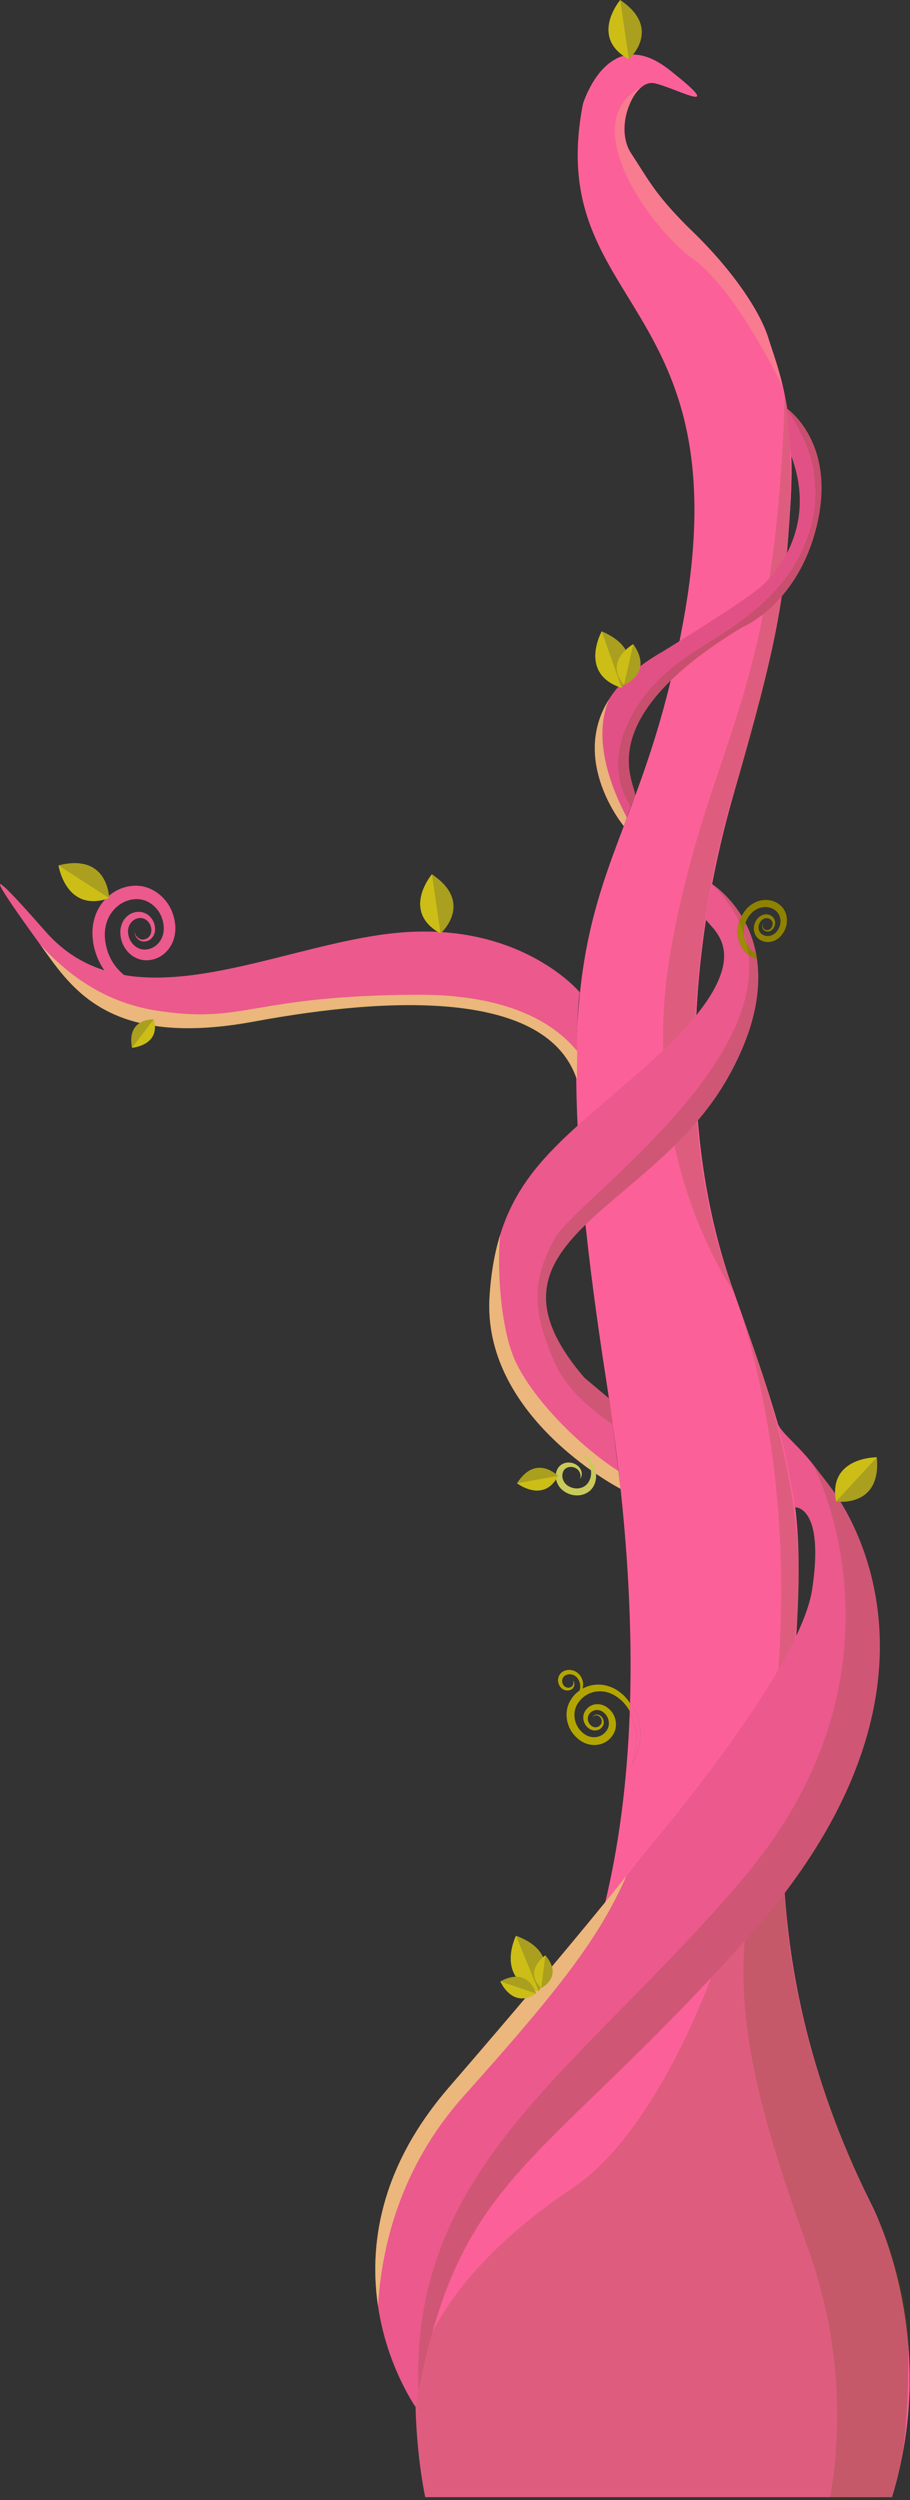 <svg width="1009" height="2770" viewBox="0 0 1009 2770" fill="none" xmlns="http://www.w3.org/2000/svg">
<rect x="0" y="0" width="1009" height="2770" fill="#333333" stroke="none"/>
<g clip-path="url(#clip0_332_491)">
<path d="M1008.59 2639.02C1008.59 2639.92 1008.59 2640.84 1008.59 2641.71C1008.59 2646.2 1008.4 2650.75 1008.19 2655.34C1008.12 2657.05 1008.03 2658.76 1007.93 2660.48C1007.87 2661.83 1007.79 2663.18 1007.69 2664.53C1007.59 2666.04 1007.48 2667.55 1007.37 2669.05C1007.29 2670.13 1007.21 2671.2 1007.12 2672.28C1006.92 2674.62 1006.72 2676.96 1006.47 2679.32C1006.37 2680.4 1006.27 2681.48 1006.15 2682.56C1005.97 2684.27 1005.78 2685.98 1005.57 2687.71C1005.42 2689.01 1005.26 2690.33 1005.08 2691.67C1004.7 2694.79 1004.27 2697.92 1003.8 2701.1L1003.31 2704.32C1003.09 2705.67 1002.88 2707.12 1002.64 2708.51C1002.41 2709.9 1002.19 2711.21 1001.95 2712.55C1001.8 2713.43 1001.64 2714.32 1001.47 2715.25C1001.23 2716.6 1000.97 2718.03 1000.71 2719.41C1000.71 2719.41 1000.71 2719.51 1000.71 2719.56C1000.71 2719.62 1000.71 2719.67 1000.71 2719.72C999.345 2726.81 997.787 2734 996.033 2741.29C995.815 2742.19 995.596 2743.09 995.365 2743.98C994.974 2745.59 994.565 2747.19 994.138 2748.79C992.584 2754.73 990.889 2760.72 989.053 2766.75H471.503C471.503 2766.75 464.551 2735.46 461.729 2689.11C461.306 2682 460.966 2674.54 460.775 2666.79C460.648 2661.98 460.579 2657.06 460.57 2652.05C460.57 2644.92 460.679 2637.59 460.952 2630.11C463.188 2567.72 475.947 2494.17 515.178 2432.46C563.025 2357.09 632.71 2267.95 671.124 2107.46C685.301 2048.29 695.224 1979.44 698.223 1897.93C699.357 1900.03 700.363 1902.2 701.236 1904.42C704.518 1912.59 706.121 1921.33 705.952 1930.12C705.813 1938.92 703.827 1947.6 700.118 1955.6C701.236 1953.73 702.422 1951.87 703.485 1949.92L704.848 1946.9C705.364 1945.9 705.819 1944.87 706.211 1943.82C711.016 1930.59 711.318 1916.17 707.07 1902.75C705.122 1896.48 702.281 1890.51 698.632 1885.03C701.359 1786.66 694.107 1670.32 672.446 1531.15C582.15 951.031 695.988 1017.27 756.962 692.12C824.915 329.404 602.598 342.516 646.287 115.353C646.287 115.353 657.724 77.446 684.06 64.711L685.123 64.213C698.837 58.041 716.476 58.701 738.546 74.751C739.809 75.649 741.09 76.619 742.39 77.661C810.834 131.74 745.961 95.679 724.669 92.04C723.701 91.877 722.717 91.827 721.738 91.892C721.447 91.892 721.161 91.919 720.879 91.973L720.02 92.108L719.161 92.296L718.616 92.444L718.071 92.62C715.535 93.503 713.19 94.852 711.16 96.595C707.453 99.825 704.332 103.658 701.931 107.928C701.604 108.467 701.304 109.02 700.991 109.572C700.677 110.125 700.377 110.704 700.091 111.284L699.477 112.51C698.905 113.709 698.36 114.936 697.842 116.202V116.283C691.503 131.821 689.826 151.792 697.992 166.952C698.537 167.977 699.137 168.987 699.791 169.971C719.202 199.47 726.972 216.948 768.712 257.375C810.452 297.803 842.5 343.621 852.206 375.356L852.615 376.704C852.819 377.364 853.037 378.052 853.242 378.712C855.968 387.067 859.226 396.433 862.538 407.591L863.07 409.41C864.338 413.695 865.578 418.25 866.791 423.115C867.132 424.463 867.473 425.918 867.814 427.346C867.977 428.074 868.155 428.802 868.318 429.529C868.482 430.244 868.645 430.958 868.795 431.686C868.945 432.413 869.123 433.141 869.272 433.869C869.845 436.564 870.399 439.317 870.936 442.129C871.045 442.668 871.14 443.207 871.235 443.76C871.481 445.108 871.726 446.455 871.958 447.803C872.19 449.15 872.367 450.201 872.558 451.414L873.048 454.568C873.28 456.198 873.526 457.856 873.757 459.54C873.935 460.78 874.098 462.047 874.262 463.327C874.425 464.607 874.589 466.022 874.739 467.37C874.889 468.717 875.025 469.903 875.161 471.183C875.298 472.463 875.407 473.474 875.516 474.647C875.734 476.884 875.938 479.174 876.116 481.492C876.211 482.651 876.306 483.81 876.388 484.996C876.797 490.647 877.111 496.567 877.329 502.757C877.329 503.97 877.41 505.183 877.438 506.409C877.847 521.92 877.601 539.156 876.456 558.372C870.159 664.333 861.898 711.862 813.356 880.108C764.814 1048.35 749.287 1251.56 813.356 1430.72C816.573 1439.7 819.667 1448.39 822.639 1456.79C822.639 1456.79 822.639 1456.9 822.639 1456.97C823.375 1459.08 824.125 1461.19 824.861 1463.26L825.979 1466.46C826.128 1466.86 826.265 1467.26 826.401 1467.67C826.783 1468.73 827.151 1469.8 827.519 1470.85C829.373 1476.13 831.172 1481.28 832.972 1486.33C833.49 1487.82 833.994 1489.28 834.498 1490.75C835.861 1494.8 837.225 1498.72 838.588 1502.58C838.915 1503.54 839.228 1504.48 839.556 1505.43C841.019 1509.71 842.441 1513.92 843.822 1518.05L846.549 1526.14C849.002 1533.6 851.324 1540.81 853.514 1547.78C853.508 1547.84 853.508 1547.89 853.514 1547.94C856.827 1558.48 859.826 1568.52 862.566 1578.18C863.002 1579.72 863.425 1581.24 863.847 1582.75C864.365 1584.64 864.883 1586.51 865.387 1588.37L866.124 1591.07L866.287 1591.71C866.287 1591.94 866.396 1592.16 866.464 1592.37C866.481 1592.46 866.503 1592.55 866.532 1592.63C866.846 1593.82 867.146 1594.99 867.446 1596.15C867.637 1596.88 867.828 1597.6 868.005 1598.33C868.568 1600.53 869.113 1602.71 869.641 1604.85C869.995 1606.29 870.336 1607.72 870.677 1609.15C871.322 1611.85 871.935 1614.5 872.517 1617.12C872.953 1619.03 873.376 1620.94 873.771 1622.83C874.003 1623.89 874.221 1624.95 874.439 1626C875.107 1629.19 875.802 1632.36 876.334 1635.51C876.647 1637.13 876.947 1638.76 877.233 1640.36C877.52 1641.97 877.833 1643.7 878.106 1645.36C878.378 1647.02 878.624 1648.39 878.869 1649.92C879.155 1651.72 879.442 1653.53 879.701 1655.31C879.932 1656.84 880.15 1658.38 880.369 1659.92C880.369 1660.36 880.491 1660.79 880.546 1661.26C880.75 1662.69 880.927 1664.12 881.118 1665.55L881.65 1669.86L881.773 1670.9C882.127 1674 882.468 1677.08 882.768 1680.2C883.268 1685.26 883.695 1690.38 884.049 1695.55C884.158 1697.18 884.267 1698.82 884.363 1700.48C884.458 1702.14 884.567 1703.91 884.649 1705.64C884.731 1707.36 884.812 1709.1 884.894 1710.85C884.976 1712.61 885.031 1714.36 885.085 1716.12C885.14 1717.89 885.194 1719.44 885.235 1721.11C885.235 1721.32 885.235 1721.53 885.235 1721.74C885.235 1723.63 885.317 1725.53 885.344 1727.44C885.371 1729.36 885.344 1731.28 885.412 1733.22C885.48 1735.16 885.412 1737.05 885.412 1738.99C885.412 1757.14 884.785 1776.6 883.64 1798.2C883.386 1803.01 883.072 1807.93 882.7 1812.95C878.61 1870.26 868.4 1940.16 867.705 2022.2C867.65 2029.05 867.65 2035.96 867.705 2042.95C867.705 2046.12 867.759 2049.3 867.868 2052.51C867.95 2056.01 868.046 2059.53 868.155 2063.06C868.155 2064.22 868.155 2065.36 868.264 2066.52C868.332 2068.1 868.386 2069.66 868.455 2071.24C868.455 2072.59 868.564 2073.93 868.632 2075.28C868.714 2077.09 868.795 2078.89 868.891 2080.67C869.082 2084.35 869.286 2088.04 869.531 2091.78V2091.88L869.9 2097.5C870.036 2099.42 870.186 2101.34 870.336 2103.27C870.486 2105.2 870.622 2106.95 870.772 2108.8L870.908 2111.36C871.017 2112.57 871.126 2113.78 871.222 2114.99C871.399 2116.95 871.576 2118.9 871.767 2120.86C871.931 2122.6 872.108 2124.35 872.285 2126.1C872.285 2126.31 872.285 2126.53 872.353 2126.75C872.558 2128.71 872.762 2130.68 872.98 2132.66C873.38 2136.26 873.803 2139.9 874.248 2143.59L874.452 2145.26C874.671 2147.04 874.902 2148.85 875.148 2150.65C875.393 2152.46 875.598 2154.16 875.843 2155.91C876.443 2160.22 877.07 2164.56 877.724 2168.93C878.351 2172.97 879.005 2177.13 879.701 2181.27C880.355 2185.2 881.064 2189.18 881.773 2193.17C881.773 2193.36 881.773 2193.56 881.882 2193.75C882.25 2195.84 882.645 2197.94 883.054 2200.04C883.885 2204.39 884.744 2208.79 885.644 2213.19L886.666 2218.06L887.321 2221.1C888.084 2224.7 888.875 2228.29 889.693 2231.88L890.715 2236.21C891.015 2237.56 891.315 2238.91 891.642 2240.15C892.024 2241.78 892.419 2243.41 892.828 2245.04C893.355 2247.22 893.9 2249.4 894.464 2251.59C894.968 2253.62 895.5 2255.63 896.031 2257.7C896.713 2260.31 897.408 2262.91 898.117 2265.52C898.649 2267.49 899.18 2269.46 899.739 2271.44C900.216 2273.16 900.707 2274.9 901.211 2276.64C902.611 2281.59 904.074 2286.56 905.601 2291.57C906.164 2293.43 906.737 2295.29 907.318 2297.15C908.227 2300.2 909.199 2303.27 910.235 2306.37C910.835 2308.24 911.449 2310.11 912.076 2312C912.821 2314.29 913.584 2316.58 914.366 2318.87C914.666 2319.77 914.979 2320.68 915.293 2321.57L915.456 2322.05L915.538 2322.29L915.947 2323.47C916.588 2325.33 917.228 2327.19 917.896 2329.06C918.564 2330.93 919.123 2332.56 919.764 2334.33C923.881 2345.85 928.315 2357.5 933.068 2369.28C933.832 2371.2 934.609 2373.1 935.399 2375.03C936.19 2376.95 936.967 2378.85 937.785 2380.78C940.975 2388.42 944.305 2396.12 947.777 2403.89C950.639 2410.27 953.588 2416.68 956.624 2423.12C956.719 2423.32 956.801 2423.52 956.91 2423.73C957.019 2423.93 957.06 2424.06 957.142 2424.23C958.505 2427.22 960.004 2430.24 961.463 2433.25C962.662 2435.72 963.876 2438.2 965.102 2440.68C965.102 2440.8 965.225 2440.92 965.293 2441.04L965.375 2441.2L965.675 2441.77L965.879 2442.19L966.111 2442.63L966.929 2444.26C967.065 2444.56 967.229 2444.87 967.393 2445.21C968.129 2446.72 969.015 2448.59 970.024 2450.8L970.392 2451.58C971.087 2453.1 971.837 2454.8 972.627 2456.63L973.418 2458.48C973.568 2458.82 973.704 2459.15 973.854 2459.51L974.536 2461.12C975.013 2462.28 975.517 2463.51 976.021 2464.76C976.93 2466.99 977.839 2469.36 978.748 2471.86C979.225 2473.12 979.716 2474.4 980.193 2475.73C980.67 2477.06 981.174 2478.43 981.679 2479.77C982.333 2481.62 983.042 2483.53 983.682 2485.5C983.846 2486 984.009 2486.5 984.187 2487L985.277 2490.27C985.591 2491.23 985.904 2492.18 986.218 2493.17C986.381 2493.68 986.559 2494.22 986.722 2494.76C987.022 2495.66 987.322 2496.61 987.622 2497.63C987.745 2498.01 987.854 2498.4 987.976 2498.79C988.885 2501.71 989.794 2504.73 990.703 2507.86C990.703 2507.99 990.703 2508.13 990.812 2508.26C991.439 2510.47 992.061 2512.72 992.679 2515L992.802 2515.47C993.102 2516.6 993.402 2517.76 993.715 2518.92C993.797 2519.26 993.879 2519.61 993.974 2519.96C994.233 2520.97 994.479 2521.99 994.738 2523.02C997.641 2534.77 1000.34 2547.57 1002.55 2561.32C1002.75 2562.6 1002.96 2563.89 1003.15 2565.18C1003.38 2566.71 1003.61 2568.23 1003.83 2569.78C1004.01 2571 1004.18 2572.24 1004.35 2573.5L1004.47 2574.44C1004.65 2575.79 1004.81 2577 1004.96 2578.29C1005.15 2579.83 1005.34 2581.38 1005.51 2582.93C1005.63 2583.99 1005.75 2585.06 1005.86 2586.14C1006.22 2589.35 1006.53 2592.61 1006.8 2595.89V2595.98C1006.92 2597.42 1007.05 2598.86 1007.16 2600.31C1007.16 2600.65 1007.16 2600.99 1007.16 2601.33C1007.26 2602.67 1007.36 2604.02 1007.44 2605.46C1007.55 2607.05 1007.65 2608.67 1007.73 2610.27C1007.85 2612.27 1007.95 2614.32 1008.01 2616.32C1008.01 2617.54 1008.11 2618.76 1008.16 2620C1008.45 2626.26 1008.59 2632.59 1008.59 2639.02Z" fill="#FB6198"/>
<path d="M994.003 2748.76H492.361C492.361 2748.76 485.409 2717.47 482.601 2671.1C481.906 2659.61 481.456 2647.17 481.442 2634.06C481.347 2567.55 492.184 2483.57 536.05 2414.4C623.415 2276.76 783.6 2093.22 693.318 1513.1C603.036 932.974 716.859 999.221 777.834 674.062C845.787 311.36 623.47 324.472 667.159 97.296C671.001 85.594 676.697 74.568 684.035 64.63L685.098 64.132C698.811 57.96 716.451 58.62 738.52 74.67C739.783 75.568 741.065 76.538 742.364 77.581C810.808 131.659 745.936 95.598 724.643 91.959C723.676 91.796 722.692 91.746 721.712 91.811C717.769 92.225 714.063 93.872 711.134 96.514C705.9 100.867 701.197 107.861 697.816 116.121V116.202C691.273 131.322 689.528 151.347 697.966 166.872C698.511 167.896 699.111 168.906 699.766 169.89C719.177 199.389 726.947 216.867 768.687 257.295C810.427 297.722 842.475 343.54 852.18 375.276C856.474 389.291 862.949 405.987 868.293 429.422C875.027 458.947 879.948 499.186 876.472 558.264C870.174 664.225 861.913 711.754 813.371 880C764.829 1048.25 749.303 1251.45 813.371 1430.61C877.44 1609.77 891.071 1660.59 883.765 1798.23C876.458 1935.87 822.6 2152.2 965.309 2440.63C965.132 2440.63 1039.07 2576.15 994.003 2748.76Z" fill="#FB6198"/>
<path opacity="0.17" d="M460.597 2652.02C460.597 2657.03 460.665 2661.95 460.802 2666.76C460.802 2666.76 458.58 2663.65 455.117 2657.8C456.455 2648.45 458.413 2639.19 460.979 2630.1C460.597 2637.56 460.597 2644.89 460.597 2652.02Z" fill="white"/>
<path opacity="0.17" d="M1000.63 2719.41C1000.63 2719.41 1000.63 2719.51 1000.63 2719.56C1000.63 2719.62 1000.63 2719.67 1000.63 2719.72C999.198 2729.56 997.002 2739.27 994.056 2748.76L988.971 2766.73H471.503C471.503 2766.73 464.551 2735.44 461.729 2689.08C461.306 2681.98 460.966 2674.51 460.775 2666.76C460.648 2661.95 460.579 2657.03 460.57 2652.02C460.57 2644.89 460.679 2637.56 460.952 2630.08C461.806 2627.02 462.747 2623.93 463.774 2620.82C468.02 2607.95 473.318 2595.43 479.614 2583.4C481.154 2580.42 482.79 2577.41 484.507 2574.39C511.171 2527.34 558.009 2475.7 636.622 2422.94C690.072 2387.07 745.552 2303.01 788.587 2191.16C802.415 2155.03 814.327 2118.22 824.275 2080.86V2080.86C844.419 2005.24 857.389 1927.93 863.016 1849.92C872.258 1722.19 862.048 1586.5 822.489 1456.77C822.489 1456.77 822.489 1456.87 822.489 1456.94C824.234 1461.21 838.601 1496.94 853.269 1547.81C853.263 1547.86 853.263 1547.92 853.269 1547.97C866.901 1595.3 880.723 1655.78 884.853 1716.18C884.853 1716.18 884.853 1716.3 884.853 1716.35C886.939 1743.64 886.483 1771.06 883.49 1798.26C882.818 1803.87 882.15 1809.53 881.486 1815.24C874.112 1878.09 867.269 1945.75 866.982 2017.2C866.982 2019.18 866.982 2021.16 866.982 2023.14C866.982 2047.62 867.828 2072.52 869.709 2097.81C869.872 2100.1 870.05 2102.39 870.227 2104.7C873.175 2142.53 878.538 2180.14 886.285 2217.3C893.472 2251.7 902.851 2285.61 914.366 2318.83C914.666 2319.73 914.979 2320.64 915.293 2321.53L915.456 2322.01L915.538 2322.25V2322.41C917.297 2327.23 925.953 2350.86 937.349 2378.56C937.485 2378.89 937.621 2379.24 937.771 2379.59C938.098 2380.4 938.426 2381.22 938.766 2382.03C944.301 2395.51 950.408 2409.7 956.624 2423.08C956.719 2423.28 956.801 2423.48 956.91 2423.69C957.019 2423.89 957.06 2424.02 957.142 2424.18C959.786 2429.87 962.458 2435.4 965.103 2440.64C965.103 2440.76 965.225 2440.88 965.293 2441L965.375 2441.16C966.943 2444.3 968.497 2447.51 970.024 2450.76L970.392 2451.54C972.109 2455.21 973.79 2458.94 975.435 2462.74C994.342 2506.35 1007.95 2557.14 1006.79 2595.92V2596C1006.95 2598.78 1008.66 2668.53 1000.63 2719.41Z" fill="#4E4700"/>
<path opacity="0.17" d="M813.194 1430.61C813.194 1430.61 701.96 1275.41 745.036 1045.42C788.112 815.424 860.005 780.131 870.065 438.423C870.065 438.423 905.589 611.79 813.194 880C813.194 880 715.946 1171.36 813.194 1430.61Z" fill="#4E4700"/>
<path opacity="0.17" d="M994.003 2748.76L988.918 2766.73L920.051 2769.49C929.757 2715.42 938.604 2611.31 897.109 2494.83C838.657 2330.68 783.122 2163.6 867.12 2017.17C870.155 2011.86 873.386 2006.58 876.812 2001.33C876.498 2002.43 866.615 2037.79 870.296 2104.67C872.578 2142.57 877.948 2180.23 886.354 2217.28C896.673 2263.9 912.799 2317.77 937.418 2378.54C937.554 2378.88 937.69 2379.23 937.84 2379.58C937.99 2379.93 938.045 2380.11 938.154 2380.38C938.372 2380.93 938.604 2381.47 938.835 2382.02C952.385 2415.22 964.735 2441.31 975.545 2462.79C994.452 2506.4 1008.06 2557.19 1006.9 2595.98C1006.88 2595.98 1009.71 2700.84 994.003 2748.76Z" fill="#4E4700"/>
<path d="M869.874 2097.61C869.842 2097.67 869.801 2097.73 869.751 2097.77C857.428 2113.94 843.761 2130.44 828.748 2147.27C814.843 2162.79 801.453 2177.42 788.575 2191.15C617.513 2373.95 534.428 2412.15 485.886 2562.64C483.723 2569.32 481.628 2576.24 479.602 2583.39C473.945 2603.37 468.778 2625.26 464.007 2649.54C462.899 2655.15 461.817 2660.88 460.763 2666.75C460.763 2666.75 458.541 2663.64 455.079 2657.79C436.72 2626.06 424.537 2591.22 419.159 2555.06C409.454 2489.89 419.759 2402.93 497.704 2312.81C580.721 2216.8 636.651 2149.65 671.112 2107.43C680.477 2095.95 688.26 2086.33 694.572 2078.46C696.907 2075.55 699.043 2072.88 700.979 2070.44C711.38 2057.37 716.137 2051.15 716.137 2051.15C716.137 2051.15 808.75 1943.34 863.031 1849.88C869.929 1838.01 876.213 1826.37 881.597 1815.21C881.965 1814.46 882.32 1813.72 882.661 1812.97C891.903 1793.51 898.364 1775.59 900.586 1760.55C914.218 1668.78 881.979 1670.1 881.979 1670.1C881.979 1670.1 881.42 1666.79 880.466 1661.29C877.889 1646.66 872.369 1616.63 866.453 1592.68C866.423 1592.6 866.401 1592.52 866.384 1592.43C866.275 1591.98 866.166 1591.55 866.044 1591.08C864.68 1585.54 863.317 1580.38 861.859 1575.84C864.994 1586.82 883.342 1599.25 901.472 1622.52C910.469 1634.07 918.375 1644.3 921.919 1649.09C952.032 1689.56 1049.91 1860.93 869.874 2097.61Z" fill="#EB598D"/>
<path d="M840.714 1080.57C840.714 1079.69 840.714 1078.8 840.646 1077.88C840.577 1076.96 840.646 1076.13 840.523 1075.18C840.4 1074.24 840.427 1073.45 840.359 1072.6C840.291 1071.75 840.237 1070.89 840.155 1070.04C840.005 1068.34 839.828 1066.68 839.61 1065.04C839.514 1064.26 839.405 1063.47 839.296 1062.71C839.304 1062.67 839.304 1062.63 839.296 1062.6V1062.6C839.132 1061.52 838.969 1060.47 838.792 1059.43C838.614 1058.39 838.437 1057.4 838.246 1056.41C838.246 1056.41 838.246 1056.33 838.246 1056.29C838.042 1055.2 837.81 1054.12 837.578 1053.06C837.388 1052.22 837.197 1051.37 836.992 1050.55C836.788 1049.73 836.57 1048.83 836.352 1047.99C836.215 1047.48 836.079 1046.97 835.929 1046.47C835.779 1045.97 835.602 1045.25 835.411 1044.65C835.22 1044.04 835.043 1043.4 834.852 1042.78C834.593 1041.93 834.321 1041.1 834.048 1040.28C833.23 1037.82 832.344 1035.42 831.417 1033.11C831.117 1032.36 830.804 1031.6 830.49 1030.86C829.999 1029.7 829.495 1028.56 828.977 1027.44C828.772 1026.98 828.554 1026.52 828.336 1026.09C827.75 1024.84 827.137 1023.61 826.523 1022.41C825.16 1019.72 823.797 1017.28 822.297 1014.91C821.848 1014.15 821.384 1013.42 820.934 1012.7L819.653 1010.74C818.89 1009.58 818.113 1008.45 817.336 1007.36C817.036 1006.93 816.722 1006.51 816.422 1006.09C814.8 1003.87 813.164 1001.8 811.542 999.855C811.092 999.316 810.656 998.79 810.179 998.278C808.361 996.176 806.594 994.249 804.876 992.497L803.731 991.351C801.673 989.303 799.737 987.538 798.006 986.042L797.297 985.435C794.83 983.333 792.785 981.81 791.408 980.813L790.659 980.288L789.541 979.546L789.391 979.452C784.211 1004.98 782.575 1019.03 782.575 1019.03L791.844 1029.62C800.828 1042.01 831.158 1077.15 726.304 1172.2C676.262 1217.56 634.209 1249.1 602.938 1284.3C581.386 1308.56 564.96 1334.57 554.614 1368.01C548.507 1387.72 544.527 1410.01 542.823 1436.04C534.289 1567.35 681.129 1645.87 687.836 1649.39L688.067 1649.51C688.073 1649.48 688.073 1649.45 688.067 1649.42C687.767 1646.57 686.895 1639.28 685.736 1629.84C685.232 1625.79 684.687 1621.23 684.1 1616.51C682.546 1604.03 680.815 1590.06 679.329 1578.14L675.785 1549.84L648.168 1526.67C516.623 1373.93 722.923 1344.23 807.385 1193.46C808.162 1192.11 808.911 1190.77 809.647 1189.42C811.129 1186.72 812.546 1184.03 813.9 1181.33C815.264 1178.64 816.627 1176.04 817.799 1173.44C822.469 1163.71 826.565 1153.73 830.067 1143.53C830.476 1142.35 830.872 1141.16 831.24 1139.99C838.355 1117.71 841.041 1097.97 840.714 1080.57ZM824.574 1033.41C824.574 1033.6 824.574 1033.77 824.574 1033.96C824.657 1035.95 824.935 1037.92 825.405 1039.85C825.514 1040.38 825.651 1040.88 825.801 1041.37C826.423 1043.29 827.255 1045.13 828.282 1046.87C829.054 1050.51 829.645 1054.16 830.054 1057.81C827.841 1056.19 825.88 1054.26 824.233 1052.07C822.421 1049.63 820.962 1046.95 819.898 1044.11C818.869 1041.14 818.228 1038.05 817.99 1034.92C817.874 1033.28 817.874 1031.63 817.99 1029.99C818.195 1027.04 818.744 1024.13 819.626 1021.31C821.497 1025.23 823.145 1029.25 824.56 1033.36L824.574 1033.41Z" fill="#EB598D"/>
<path d="M904.455 587.237C882.127 671.34 822.898 695.044 822.898 695.044C646.859 801.382 708.829 871.847 703.976 882.763C702.613 885.849 701.018 889.784 699.464 893.84C697.91 897.896 696.301 902.222 694.992 905.847C693.002 911.237 691.612 915.28 691.612 915.28C691.612 915.28 631.933 843.777 675.172 774.969C686.773 756.494 705.789 738.221 735.383 721.564C735.383 721.564 817.077 671.367 840.346 652.838C863.615 634.308 905.955 580.755 877.029 504.28L871.753 452.196V451.967C871.753 451.967 930.028 490.871 904.455 587.237Z" fill="#E25185"/>
<path d="M639.565 1164.23C639.32 1181.75 639.375 1195.56 639.375 1195.56C606.359 1097.19 435.051 1103.08 281.668 1131.49C128.286 1159.89 83.615 1100.9 50.613 1055.01L44.451 1046.44C10.768 999.666 -38.865 930.346 50.613 1032.21C70.61 1054.97 93.702 1068.69 118.934 1076.06C126.435 1078.24 134.084 1079.89 141.822 1080.99C160.183 1083.69 179.459 1083.69 199.333 1081.88C204.286 1081.45 209.284 1080.9 214.328 1080.24C289.479 1070.5 371.773 1039.11 444.825 1033.15C578.796 1022.24 642.878 1099.44 642.878 1099.44C640.71 1111.56 639.879 1141.1 639.565 1164.23Z" fill="#EB598D"/>
<path opacity="0.7" d="M639.705 1195.95C606.689 1097.58 435.381 1103.47 281.998 1131.88C128.616 1160.28 83.945 1101.29 50.943 1055.4L44.836 1046.83C77.838 1082.66 118.583 1111.6 175.795 1120.07C272.742 1134.45 277.227 1103.31 461.404 1102.11C565.794 1101.44 616.027 1135.22 639.977 1164.62C639.65 1182.1 639.705 1195.95 639.705 1195.95Z" fill="#ECDE76"/>
<path opacity="0.7" d="M694.57 2078.45C664.58 2146.43 622.391 2201.52 514.21 2322.36C443.462 2401.37 423.015 2490.18 419.144 2555.09C409.438 2489.92 419.743 2402.96 497.689 2312.83C611.608 2181.08 668.125 2111.67 694.57 2078.45Z" fill="#ECDE76"/>
<path opacity="0.17" d="M828.732 2147.28C599.081 2403.58 511.784 2406.22 463.992 2649.55C454.204 2399.04 644.092 2293.64 824.261 2080.87C1021.61 1847.74 901.443 1622.56 901.443 1622.56C910.44 1634.11 918.346 1644.34 921.89 1649.13C954.061 1692.35 1063.67 1885.1 828.732 2147.28Z" fill="#4E4700"/>
<path opacity="0.7" d="M688.054 1649.46H687.836C681.129 1645.94 534.289 1567.42 542.823 1436.11C544.527 1410.07 548.507 1387.78 554.614 1368.08C550.988 1403.86 554.614 1475.19 573.18 1511.8C596 1556.93 648.154 1606.03 685.723 1629.9C686.881 1639.32 687.754 1646.61 688.054 1649.46Z" fill="#ECDE76"/>
<path opacity="0.17" d="M831.186 1140.02C830.818 1141.19 830.423 1142.38 830.014 1143.56C826.524 1153.76 822.427 1163.74 817.746 1173.46C816.505 1176.06 815.21 1178.71 813.847 1181.36C812.484 1184.02 811.121 1186.75 809.594 1189.45C808.858 1190.79 808.108 1192.14 807.331 1193.49C722.815 1344.26 516.569 1373.96 648.114 1526.69L675.732 1549.87L679.276 1578.17C655.312 1562 627.19 1538.07 614.594 1508.74C590.507 1452.67 588.994 1420.93 614.594 1373.01C635.859 1333.22 845.118 1189.74 829.973 1057.75C829.564 1054.1 828.973 1050.45 828.201 1046.8C827.232 1042.24 825.989 1037.74 824.48 1033.33C823.072 1029.2 821.429 1025.15 819.559 1021.2C812.879 1006.96 802.969 992.982 789.283 979.425L789.433 979.52L790.551 980.261L791.3 980.786C792.663 981.783 794.722 983.306 797.189 985.408L797.898 986.015C799.629 987.511 801.565 989.276 803.623 991.324L804.768 992.47C806.486 994.222 808.253 996.149 810.071 998.251C810.521 998.763 810.957 999.289 811.434 999.828C813.056 1001.77 814.692 1003.87 816.314 1006.07C816.614 1006.48 816.928 1006.9 817.228 1007.33C818.005 1008.43 818.782 1009.56 819.545 1010.72L820.826 1012.67C821.276 1013.4 821.74 1014.13 822.189 1014.88C823.634 1017.25 825.052 1019.76 826.415 1022.39C827.029 1023.59 827.642 1024.81 828.228 1026.07C828.446 1026.51 828.664 1026.97 828.869 1027.41C829.387 1028.53 829.891 1029.68 830.382 1030.84C830.696 1031.58 831.009 1032.33 831.309 1033.09C832.236 1035.39 833.122 1037.79 833.94 1040.26C834.213 1041.08 834.485 1041.9 834.744 1042.75C834.935 1043.37 835.126 1043.99 835.303 1044.62C835.48 1045.25 835.657 1045.83 835.821 1046.44C835.985 1047.05 836.107 1047.45 836.244 1047.96C836.462 1048.8 836.68 1049.66 836.884 1050.52C837.089 1051.39 837.28 1052.19 837.47 1053.03C837.702 1054.09 837.934 1055.17 838.138 1056.26C838.138 1056.26 838.138 1056.35 838.138 1056.39C838.329 1057.37 838.52 1058.38 838.684 1059.4C838.847 1060.43 839.024 1061.49 839.188 1062.57C839.196 1062.61 839.196 1062.64 839.188 1062.68C839.297 1063.45 839.406 1064.23 839.502 1065.01C839.72 1066.65 839.91 1068.31 840.047 1070.01C840.129 1070.86 840.197 1071.71 840.251 1072.57C840.306 1073.43 840.374 1074.28 840.415 1075.16C840.456 1076.03 840.51 1076.91 840.538 1077.85C840.565 1078.8 840.606 1079.62 840.606 1080.55C841.042 1097.97 838.356 1117.71 831.186 1140.02Z" fill="#4E4700"/>
<path opacity="0.7" d="M695.063 905.807C693.072 911.197 691.682 915.24 691.682 915.24C691.682 915.24 632.003 843.737 675.242 774.929C656.267 819.736 678.459 874.677 695.063 905.807Z" fill="#ECDE76"/>
<path opacity="0.17" d="M904.457 587.237C882.128 671.34 822.899 695.044 822.899 695.044C646.861 801.382 708.83 871.847 703.977 882.763C702.614 885.849 701.019 889.784 699.465 893.84C688.123 876.483 676.455 845.462 695.157 803.552C718.208 751.831 761.407 727.292 791.287 708.533C821.168 689.775 864.121 659.926 885.809 617.086C907.497 574.247 905.193 545.22 901.962 520.869C898.936 497.96 882.523 467.747 871.782 452.236V452.007C871.782 452.007 930.03 490.871 904.457 587.237Z" fill="#4E4700"/>
<path opacity="0.21" d="M868.183 429.408C867.406 427.75 816.806 321.601 768.673 287.17C722.203 253.885 636.583 136.16 711.025 96.501C705.79 100.853 701.087 107.847 697.707 116.108V116.189C691.164 131.309 689.419 151.334 697.857 166.858C698.402 167.882 699.002 168.893 699.656 169.877C719.067 199.375 726.837 216.853 768.577 257.281C810.317 297.708 842.365 343.526 852.071 375.262C856.324 389.277 862.799 405.973 868.183 429.408Z" fill="#ECDE76"/>
<path d="M212.993 1081.8C205.729 1089.55 196.654 1095.43 186.562 1098.92L182.758 1100.26C181.473 1100.63 180.166 1100.92 178.846 1101.14L174.879 1101.93L170.79 1102.28C165.242 1102.84 159.639 1102.54 154.187 1101.38C148.546 1100.14 143.108 1098.13 138.033 1095.4C132.848 1092.44 128.061 1088.85 123.788 1084.71C121.568 1082.51 119.505 1080.16 117.613 1077.68C112.011 1070.43 107.848 1062.2 105.345 1053.42C104.468 1050.47 103.794 1047.46 103.327 1044.42C103.068 1042.92 102.973 1041.39 102.823 1039.86C102.614 1038.34 102.514 1036.8 102.523 1035.26C102.523 1033.71 102.427 1032.14 102.523 1030.61L102.932 1025.96L103.75 1021.42C104.022 1019.91 104.513 1018.45 104.895 1016.97C108.267 1005.48 115.603 995.519 125.628 988.818C130.492 985.649 135.917 983.418 141.618 982.241C143.05 981.999 144.481 981.689 145.939 981.554L150.315 981.312C151.815 981.312 153.355 981.446 154.882 981.554C156.411 981.709 157.927 981.966 159.421 982.322C165.571 983.817 171.311 986.638 176.229 990.583C181.354 994.672 185.58 999.753 188.647 1005.51C191.688 1011.3 193.572 1017.62 194.195 1024.11C194.94 1030.58 194.074 1037.14 191.673 1043.21C189.382 1048.98 185.558 1054.04 180.605 1057.85C175.748 1061.47 169.911 1063.58 163.838 1063.91C160.685 1064.11 157.522 1063.73 154.514 1062.77C149.827 1061.31 145.602 1058.67 142.245 1055.12C138.745 1051.44 136.176 1047 134.748 1042.16C133.822 1039 133.362 1035.73 133.385 1032.44C133.43 1029.17 134.12 1025.94 135.416 1022.92C136.622 1020.07 138.435 1017.51 140.732 1015.41C142.961 1013.37 145.627 1011.87 148.529 1011C151.456 1010.17 154.544 1010.05 157.526 1010.66C160.657 1011.38 163.532 1012.93 165.842 1015.14C168.169 1017.36 169.917 1020.1 170.938 1023.14C171.959 1026.17 172.221 1029.4 171.703 1032.56C171.129 1035.49 169.625 1038.17 167.409 1040.2C165.324 1042.09 162.605 1043.15 159.776 1043.18C158.365 1043.21 156.966 1042.92 155.686 1042.33C154.353 1041.74 153.16 1040.87 152.183 1039.8C151.217 1038.75 150.467 1037.52 149.974 1036.19C149.483 1034.85 149.243 1033.44 149.266 1032.02C149.43 1033.35 149.827 1034.65 150.438 1035.85C151.058 1037.02 151.89 1038.06 152.892 1038.93C153.797 1039.74 154.873 1040.33 156.04 1040.67C157.156 1041.02 158.337 1041.1 159.489 1040.9C161.738 1040.58 163.795 1039.47 165.283 1037.78C166.746 1036.04 167.636 1033.9 167.832 1031.64C167.969 1029.34 167.558 1027.03 166.632 1024.91C165.722 1022.81 164.32 1020.97 162.543 1019.52C160.899 1018.23 158.927 1017.42 156.845 1017.17C154.815 1016.98 152.77 1017.29 150.888 1018.06C149.007 1018.81 147.321 1019.96 145.953 1021.44C144.542 1022.97 143.465 1024.78 142.791 1026.74C142.131 1028.73 141.845 1030.83 141.945 1032.92C142.099 1035.12 142.558 1037.29 143.309 1039.37C144.827 1043.36 147.53 1046.82 151.065 1049.27C152.73 1050.36 154.575 1051.16 156.518 1051.63C158.414 1052.1 160.386 1052.21 162.325 1051.95C166.349 1051.54 170.152 1049.93 173.23 1047.33C176.391 1044.67 178.777 1041.23 180.141 1037.36C180.5 1036.38 180.796 1035.37 181.027 1034.35C181.218 1033.33 181.382 1032.29 181.491 1031.24L181.6 1029.64C181.6 1029.11 181.6 1028.57 181.6 1028.06C181.584 1026.95 181.493 1025.84 181.327 1024.74C180.814 1020.28 179.425 1015.96 177.238 1012.02C175.117 1008.21 172.232 1004.86 168.759 1002.19C165.436 999.586 161.572 997.745 157.445 996.795L154.418 996.31C153.396 996.31 152.387 996.189 151.351 996.175L148.161 996.391C147.112 996.485 146.076 996.755 145.081 996.89C140.95 997.769 137.021 999.401 133.494 1001.7C126.141 1006.6 120.739 1013.87 118.213 1022.28C117.927 1023.37 117.518 1024.42 117.3 1025.53L116.645 1028.88L116.304 1032.3C116.182 1033.44 116.304 1034.62 116.209 1035.75C116.182 1036.93 116.236 1038.11 116.373 1039.28C116.495 1040.48 116.523 1041.71 116.713 1042.9C117.055 1045.29 117.533 1047.66 118.145 1050C121.409 1063.16 129.373 1074.71 140.569 1082.53C141.387 1083.12 142.218 1083.67 143.063 1084.2C147.077 1086.6 151.401 1088.45 155.918 1089.7C160.389 1090.89 165.016 1091.42 169.645 1091.26L173.162 1091.18L176.611 1090.7C177.778 1090.59 178.938 1090.42 180.087 1090.18L183.494 1089.37C188.608 1088.05 193.515 1086.05 198.08 1083.42C203.015 1083.02 207.986 1082.48 212.993 1081.8Z" fill="#EB598D"/>
<path d="M830.014 1057.76C827.802 1056.14 825.841 1054.2 824.193 1052.02C822.381 1049.58 820.922 1046.9 819.859 1044.06C818.829 1041.08 818.188 1038 817.95 1034.86C817.834 1033.22 817.834 1031.57 817.95 1029.93C818.156 1026.99 818.705 1024.07 819.586 1021.25C821.456 1025.2 823.099 1029.25 824.507 1033.38C824.507 1033.57 824.507 1033.75 824.507 1033.93C824.59 1035.92 824.868 1037.89 825.338 1039.82C825.448 1040.35 825.584 1040.85 825.734 1041.35C826.356 1043.26 827.188 1045.11 828.215 1046.84C829.042 1050.47 829.642 1054.1 830.014 1057.76Z" fill="#9B8E00"/>
<path d="M838.78 1059.49C838.957 1060.52 839.12 1061.57 839.284 1062.65C838.861 1062.5 838.439 1062.36 838.016 1062.18L836.04 1061.39C835.394 1061.08 834.766 1060.75 834.158 1060.37L832.305 1059.32L830.56 1058.07L830.069 1057.72C829.66 1054.07 829.069 1050.42 828.297 1046.78C828.529 1047.17 828.76 1047.55 829.006 1047.92C830.373 1049.95 832.035 1051.77 833.94 1053.31L835.303 1054.49L836.858 1055.48C837.28 1055.77 837.689 1056.08 838.139 1056.33C838.139 1056.33 838.139 1056.41 838.139 1056.45C838.425 1057.45 838.616 1058.46 838.78 1059.49Z" fill="#8E8200"/>
<path d="M871.85 1025.63C871.021 1029 869.539 1032.17 867.488 1034.97C865.503 1037.81 862.845 1040.12 859.745 1041.71C856.805 1043.22 853.51 1043.92 850.203 1043.75C846.986 1043.51 843.911 1042.34 841.37 1040.38C840.038 1039.37 838.909 1038.12 838.043 1036.7C836.69 1034.49 835.929 1031.97 835.835 1029.39C835.747 1026.72 836.293 1024.06 837.43 1021.63C838.18 1020.05 839.158 1018.59 840.334 1017.29C841.506 1016 842.924 1014.96 844.505 1014.21C845.991 1013.48 847.618 1013.08 849.276 1013.03C850.885 1012.99 852.483 1013.31 853.951 1013.96C855.412 1014.65 856.684 1015.67 857.659 1016.94C858.654 1018.31 859.257 1019.91 859.404 1021.59C859.549 1023.28 859.278 1024.98 858.613 1026.55C857.949 1028.11 856.91 1029.5 855.587 1030.58C854.319 1031.55 852.773 1032.1 851.171 1032.14C849.675 1032.17 848.219 1031.66 847.081 1030.7C846.5 1030.22 846.034 1029.63 845.718 1028.95C845.399 1028.25 845.227 1027.49 845.214 1026.73C845.202 1025.97 845.336 1025.23 845.609 1024.53C845.885 1023.83 846.287 1023.18 846.795 1022.62C846.391 1023.21 846.091 1023.86 845.909 1024.56C845.744 1025.23 845.707 1025.94 845.8 1026.63C845.883 1027.26 846.101 1027.87 846.44 1028.41C846.77 1028.97 847.24 1029.43 847.804 1029.76C848.816 1030.41 850.03 1030.67 851.225 1030.51C852.424 1030.32 853.536 1029.78 854.415 1028.95C855.269 1028.07 855.912 1027.02 856.296 1025.86C856.677 1024.71 856.771 1023.49 856.569 1022.29C856.37 1021.21 855.869 1020.21 855.124 1019.39C854.37 1018.62 853.434 1018.03 852.397 1017.7C851.384 1017.34 850.302 1017.22 849.235 1017.35C848.13 1017.46 847.062 1017.81 846.1 1018.36C845.135 1018.93 844.282 1019.67 843.578 1020.54C842.864 1021.47 842.277 1022.49 841.833 1023.57C841.032 1025.7 840.895 1028.01 841.438 1030.22C841.723 1031.23 842.184 1032.18 842.801 1033.03C843.395 1033.88 844.144 1034.6 845.009 1035.17C846.765 1036.39 848.85 1037.06 850.993 1037.09C853.195 1037.12 855.364 1036.56 857.278 1035.48C857.749 1035.21 858.204 1034.92 858.641 1034.6C859.077 1034.24 859.5 1033.89 859.922 1033.5L860.536 1032.91C860.726 1032.71 860.904 1032.48 861.081 1032.28C861.471 1031.83 861.826 1031.36 862.144 1030.86C863.513 1028.9 864.481 1026.69 864.993 1024.35C865.494 1022.1 865.527 1019.76 865.088 1017.49C864.67 1015.31 863.777 1013.25 862.471 1011.44L861.435 1010.2C861.026 1009.84 860.658 1009.46 860.249 1009.1L858.886 1008.09C858.436 1007.75 857.932 1007.51 857.523 1007.21C855.559 1006.15 853.416 1005.44 851.198 1005.14C846.531 1004.56 841.805 1005.6 837.825 1008.07C837.321 1008.41 836.789 1008.69 836.312 1009.06L834.867 1010.18L833.504 1011.42C833.068 1011.83 832.673 1012.33 832.25 1012.76C831.825 1013.23 831.434 1013.72 831.078 1014.23C830.696 1014.76 830.273 1015.26 829.933 1015.8C829.224 1016.87 828.578 1017.98 827.997 1019.12C827.442 1020.22 826.95 1021.35 826.525 1022.51C825.229 1026 824.583 1029.69 824.616 1033.41C823.208 1029.28 821.565 1025.23 819.695 1021.28C820.269 1019.48 820.966 1017.73 821.781 1016.03C821.945 1015.68 822.122 1015.32 822.299 1014.97C822.858 1013.86 823.477 1012.78 824.153 1011.74C824.575 1011.05 825.08 1010.39 825.516 1009.75C825.97 1009.06 826.476 1008.41 827.029 1007.81C827.574 1007.19 828.092 1006.46 828.679 1005.95L830.478 1004.23L832.414 1002.7C833.054 1002.2 833.777 1001.78 834.445 1001.35C839.839 997.96 846.258 996.531 852.602 997.308C855.657 997.734 858.603 998.726 861.285 1000.23C861.953 1000.62 862.648 1001 863.262 1001.44L865.088 1002.86C865.688 1003.37 866.261 1003.96 866.833 1004.53C867.384 1005.12 867.899 1005.75 868.374 1006.4C870.298 1009.13 871.592 1012.24 872.163 1015.51C872.744 1018.87 872.637 1022.31 871.85 1025.63V1025.63Z" fill="#8E8200"/>
<path d="M644.282 1610.69C649.824 1613.03 654.433 1617.1 657.395 1622.29C658.876 1624.92 659.933 1627.75 660.53 1630.7C661.105 1633.61 661.128 1636.61 660.599 1639.53C660.111 1642.44 659.055 1645.22 657.491 1647.73C655.837 1650.29 653.589 1652.43 650.934 1653.96C648.172 1655.53 645.097 1656.49 641.923 1656.76C638.617 1657.04 635.288 1656.66 632.136 1655.63C630.515 1655.11 628.953 1654.43 627.474 1653.6C625.137 1652.33 623.046 1650.66 621.299 1648.68C619.57 1646.69 618.229 1644.41 617.346 1641.94C616.468 1639.61 616.074 1637.14 616.187 1634.66C616.288 1632.27 616.911 1629.93 618.013 1627.8C618.721 1626.38 619.687 1625.1 620.862 1624.02C623.272 1621.82 626.394 1620.54 629.669 1620.42C633.002 1620.3 636.293 1621.18 639.102 1622.96C640.495 1623.84 641.714 1624.96 642.7 1626.27C643.661 1627.55 644.361 1629 644.759 1630.55C645.125 1631.92 645.181 1633.36 644.922 1634.76C644.675 1636.11 644.095 1637.38 643.232 1638.46C643.638 1637.25 643.796 1635.97 643.695 1634.7C643.594 1633.43 643.238 1632.2 642.646 1631.06C642.113 1629.99 641.388 1629.01 640.506 1628.19C639.612 1627.37 638.578 1626.71 637.452 1626.24C635.425 1625.33 633.166 1625.06 630.977 1625.46C628.906 1625.83 627.026 1626.89 625.647 1628.46C625.038 1629.21 624.576 1630.07 624.284 1630.98C623.886 1631.93 623.638 1632.93 623.548 1633.95C623.357 1636.01 623.69 1638.09 624.516 1640C625.327 1641.97 626.603 1643.71 628.237 1645.09C629.07 1645.8 629.985 1646.41 630.963 1646.91C631.952 1647.46 632.993 1647.91 634.072 1648.26C636.187 1648.95 638.417 1649.24 640.642 1649.11C642.781 1648.98 644.871 1648.42 646.776 1647.45C648.672 1646.5 650.33 1645.15 651.629 1643.49C652.964 1641.7 653.97 1639.7 654.601 1637.57C657.245 1628.99 653.51 1617.82 644.282 1610.69Z" fill="#C9CA59"/>
<path d="M706.199 1943.8C705.807 1944.85 705.352 1945.87 704.836 1946.87L703.473 1949.89C702.409 1951.84 701.224 1953.7 700.106 1955.58C703.814 1947.57 705.801 1938.89 705.94 1930.09C706.108 1921.3 704.505 1912.57 701.224 1904.39C700.35 1902.17 699.344 1900 698.211 1897.9C698.375 1893.64 698.515 1889.34 698.634 1885C702.282 1890.48 705.123 1896.45 707.071 1902.72C711.314 1916.14 711.008 1930.57 706.199 1943.8Z" fill="#FB6198"/>
<path d="M698.619 1886.97C698.537 1890.04 698.442 1893.07 698.319 1896.09C696.206 1892.12 693.504 1888.49 690.304 1885.31L688.627 1883.71C688.082 1883.18 687.441 1882.74 686.855 1882.24L685.083 1880.8L683.174 1879.53C680.708 1877.88 678.037 1876.55 675.227 1875.57C672.484 1874.66 669.635 1874.1 666.748 1873.91C663.923 1873.8 661.095 1874.06 658.338 1874.68C652.94 1875.95 648.039 1878.76 644.243 1882.77C643.296 1883.75 642.417 1884.79 641.612 1885.89C641.216 1886.43 640.876 1887.04 640.508 1887.62C640.124 1888.17 639.787 1888.75 639.499 1889.36C639.24 1889.95 638.885 1890.51 638.654 1891.15L637.972 1893.01L637.468 1894.95C637.291 1895.59 637.263 1896.3 637.127 1896.92C636.412 1902.38 637.497 1907.92 640.221 1912.72C641.58 1915.13 643.314 1917.32 645.36 1919.19C645.865 1919.61 646.369 1920.09 646.914 1920.54L648.618 1921.74C649.191 1922.1 649.763 1922.4 650.336 1922.73L652.122 1923.54C654.539 1924.47 657.127 1924.87 659.714 1924.73C662.253 1924.59 664.724 1923.88 666.937 1922.64C669.15 1921.4 671.045 1919.68 672.474 1917.6C672.845 1917.09 673.174 1916.56 673.455 1916C673.591 1915.74 673.755 1915.48 673.891 1915.2L674.232 1914.34C674.451 1913.77 674.633 1913.18 674.777 1912.59C674.915 1911.98 675.01 1911.37 675.064 1910.75C675.296 1908.2 674.874 1905.63 673.837 1903.28C672.792 1900.86 671.146 1898.75 669.052 1897.13C668.061 1896.34 666.947 1895.71 665.753 1895.27C664.604 1894.85 663.393 1894.63 662.168 1894.6C659.689 1894.58 657.281 1895.42 655.352 1896.96C654.392 1897.76 653.576 1898.71 652.94 1899.79C652.321 1900.84 651.94 1902.01 651.822 1903.22C651.674 1904.5 651.795 1905.79 652.176 1907.02C652.558 1908.27 653.183 1909.44 654.016 1910.46C654.845 1911.49 655.879 1912.35 657.056 1912.98C658.212 1913.59 659.519 1913.86 660.825 1913.76C662.13 1913.66 663.381 1913.2 664.431 1912.43C665.488 1911.66 666.314 1910.63 666.817 1909.43C667.293 1908.14 667.355 1906.73 666.994 1905.39C666.597 1903.98 665.763 1902.72 664.608 1901.79C664.044 1901.3 663.379 1900.93 662.659 1900.7C661.956 1900.48 661.212 1900.4 660.478 1900.49C659.72 1900.58 658.991 1900.83 658.338 1901.23C657.69 1901.62 657.136 1902.14 656.716 1902.76C657.056 1902.04 657.554 1901.39 658.174 1900.88C658.8 1900.37 659.53 1900 660.314 1899.8C661.164 1899.62 662.041 1899.62 662.891 1899.8C663.772 1899.96 664.611 1900.29 665.358 1900.78C666.907 1901.79 668.103 1903.24 668.779 1904.95C669.464 1906.66 669.602 1908.54 669.175 1910.34C668.675 1912.08 667.687 1913.66 666.326 1914.88C664.958 1916.09 663.27 1916.89 661.459 1917.18C659.535 1917.51 657.558 1917.3 655.748 1916.58C653.905 1915.84 652.246 1914.72 650.881 1913.29C649.518 1911.85 648.445 1910.17 647.719 1908.33C647.022 1906.52 646.689 1904.59 646.737 1902.66C646.8 1900.73 647.264 1898.84 648.1 1897.1C648.913 1895.43 650.01 1893.91 651.345 1892.6C653.401 1890.6 655.984 1889.2 658.801 1888.56C661.696 1887.93 664.708 1888.05 667.539 1888.92C669.499 1889.51 671.344 1890.42 672.992 1891.62C676.252 1893.87 678.878 1896.91 680.621 1900.45C682.365 1903.99 683.168 1907.9 682.956 1911.83C682.756 1915.62 681.538 1919.29 679.426 1922.45C677.425 1925.52 674.745 1928.1 671.588 1930C668.338 1931.9 664.691 1933.03 660.928 1933.31C657.063 1933.59 653.184 1933.04 649.559 1931.68C648.625 1931.35 647.714 1930.95 646.833 1930.5C645.974 1930.03 645.088 1929.57 644.27 1929.04L641.925 1927.4C641.162 1926.82 640.453 1926.17 639.731 1925.55C636.898 1922.98 634.496 1919.98 632.615 1916.67C628.935 1910.14 627.5 1902.6 628.525 1895.19C628.703 1894.3 628.798 1893.4 629.057 1892.49L629.766 1889.89L630.734 1887.39C631.075 1886.57 631.538 1885.8 631.933 1885C632.332 1884.22 632.787 1883.47 633.296 1882.75C633.774 1882.04 634.223 1881.3 634.741 1880.61C640.038 1873.65 647.737 1868.85 656.375 1867.13C659.862 1866.5 663.419 1866.32 666.953 1866.61C670.523 1867.01 674.025 1867.88 677.367 1869.18C680.722 1870.51 683.874 1872.29 686.732 1874.48L688.859 1876.07L690.835 1877.83C691.476 1878.44 692.199 1878.99 692.757 1879.65L694.516 1881.62C696.003 1883.31 697.373 1885.1 698.619 1886.97Z" fill="#B3A500"/>
<path d="M64.898 958.794C117.912 945.399 120.788 990.475 120.979 994.801C120.988 994.913 120.988 995.026 120.979 995.138C73.882 1011.57 65.198 960.707 64.898 958.794Z" fill="#AA9F1E"/>
<path d="M64.898 958.794L120.938 995.071C120.638 995.071 120.938 995.071 120.938 995.071C73.882 1011.57 65.198 960.708 64.898 958.794Z" fill="#CCBE16"/>
<path d="M478.948 968.671C524.177 999.1 491.911 1031.08 488.735 1034.06L488.49 1034.29C444.855 1010.26 477.693 970.167 478.948 968.671Z" fill="#AA9F1E"/>
<path d="M478.948 968.671L488.49 1034.22C488.285 1033.99 488.49 1034.22 488.49 1034.22C444.855 1010.26 477.693 970.167 478.948 968.671Z" fill="#CCBE16"/>
<path d="M972.219 1614.65C977.154 1668.55 931.679 1664.17 927.33 1663.65H926.99C918.088 1615.03 970.27 1614.65 972.219 1614.65Z" fill="#AA9F1E"/>
<path d="M972.218 1614.65L927.07 1663.57C927.07 1663.27 927.07 1663.57 927.07 1663.57C918.087 1615.03 970.268 1614.65 972.218 1614.65Z" fill="#CCBE16"/>
<path d="M572.159 2144.74C623.427 2163.6 599.818 2202.29 597.459 2205.93L597.268 2206.21C549.108 2193.16 571.314 2146.47 572.159 2144.74Z" fill="#AA9F1E"/>
<path d="M572.161 2144.74L597.284 2206.12C597.039 2205.96 597.284 2206.12 597.284 2206.12C549.11 2193.16 571.316 2146.47 572.161 2144.74Z" fill="#CCBE16"/>
<path d="M594.352 2208.77C568.452 2225.91 555.243 2196.44 554.82 2195.3C584.81 2179.13 593.589 2205.97 594.352 2208.56" fill="#AA9F1E"/>
<path d="M594.352 2208.77C568.452 2225.92 555.243 2196.44 554.82 2195.3L594.352 2208.77Z" fill="#CCBE16"/>
<path d="M573.289 1643.37C593.382 1611.85 616.447 1633.03 618.587 1635.12L618.764 1635.28C603.074 1665.56 574.366 1644.19 573.289 1643.37Z" fill="#AA9F1E"/>
<path d="M573.289 1643.37L618.71 1635.28C618.546 1635.43 618.71 1635.28 618.71 1635.28C603.074 1665.56 574.366 1644.19 573.289 1643.37Z" fill="#CCBE16"/>
<path d="M600.102 2202.71C580.432 2183.65 603.81 2167.08 604.696 2166.46C624.244 2189.17 602.378 2201.5 600.252 2202.63" fill="#AA9F1E"/>
<path d="M600.102 2202.71C580.432 2183.65 603.81 2167.08 604.696 2166.46L600.102 2202.68" fill="#CCBE16"/>
<path d="M638.081 1879.57C641.296 1878.25 643.864 1875.74 645.237 1872.58C645.958 1870.91 646.391 1869.14 646.519 1867.34C646.64 1865.45 646.418 1863.55 645.864 1861.74C645.323 1859.86 644.461 1858.07 643.315 1856.47C642.112 1854.81 640.579 1853.41 638.809 1852.35C637.04 1851.29 635.071 1850.6 633.023 1850.32C631.032 1850.05 629.005 1850.2 627.08 1850.77C626.124 1851.04 625.208 1851.43 624.354 1851.93C623.017 1852.66 621.855 1853.67 620.946 1854.88C620.019 1856.11 619.364 1857.51 619.024 1859.01C618.664 1860.51 618.618 1862.07 618.887 1863.59C619.154 1865.14 619.719 1866.63 620.55 1867.97C621.101 1868.89 621.79 1869.73 622.595 1870.45C624.172 1871.88 626.177 1872.76 628.307 1872.97C630.275 1873.17 632.252 1872.69 633.909 1871.62C634.7 1871.11 635.366 1870.43 635.859 1869.63C636.365 1868.81 636.686 1867.89 636.799 1866.93C636.924 1866.03 636.845 1865.11 636.568 1864.24C636.282 1863.35 635.819 1862.54 635.204 1861.84C635.885 1863.31 635.963 1864.99 635.422 1866.51C635.189 1867.17 634.812 1867.78 634.318 1868.28C633.837 1868.78 633.251 1869.17 632.601 1869.42C631.362 1869.95 629.984 1870.06 628.675 1869.75C627.322 1869.43 626.096 1868.71 625.158 1867.7C624.754 1867.21 624.424 1866.67 624.176 1866.1C623.863 1865.5 623.634 1864.86 623.495 1864.2C623.208 1862.93 623.25 1861.62 623.618 1860.38C623.954 1859.19 624.608 1858.11 625.512 1857.26C625.959 1856.83 626.464 1856.47 627.012 1856.19C627.582 1855.87 628.191 1855.61 628.825 1855.44C630.112 1855.04 631.467 1854.92 632.805 1855.07C634.175 1855.23 635.503 1855.64 636.717 1856.29C637.974 1856.97 639.088 1857.89 640.003 1858.98C640.955 1860.14 641.731 1861.43 642.306 1862.81C643.484 1865.69 643.709 1868.86 642.95 1871.87C642.191 1874.88 640.486 1877.58 638.081 1879.57V1879.57Z" fill="#B3A500"/>
<path d="M667.251 699.532C717.511 720.904 691.992 758.367 689.443 761.898L689.252 762.167C641.801 746.751 666.324 701.23 667.251 699.532Z" fill="#AA9F1E"/>
<path d="M667.249 699.532L689.264 762.073C689.019 761.885 689.264 762.073 689.264 762.073C641.799 746.751 666.322 701.23 667.249 699.532Z" fill="#CCBE16"/>
<path d="M702.189 713.749C724 744.743 694.869 757.707 692.034 758.866L691.816 758.946C669.433 732.48 701.003 714.422 702.189 713.749Z" fill="#AA9F1E"/>
<path d="M702.191 713.749L691.872 758.906C691.79 758.717 691.872 758.906 691.872 758.906C669.434 732.48 701.005 714.422 702.191 713.749Z" fill="#CCBE16"/>
<path d="M146.322 1160.88C140.474 1129.24 167.642 1129.38 170.246 1129.48H170.437C178.425 1157.78 147.481 1160.77 146.322 1160.88Z" fill="#AA9F1E"/>
<path d="M146.324 1160.88L170.398 1129.51C170.398 1129.68 170.398 1129.51 170.398 1129.51C178.427 1157.78 147.483 1160.77 146.324 1160.88Z" fill="#CCBE16"/>
<path d="M687.728 0.041C732.957 30.483 700.691 62.461 697.515 65.439L697.256 65.668C653.635 41.614 686.474 1.536 687.728 0.041Z" fill="#AA9F1E"/>
<path d="M687.729 0.041L697.271 65.587C697.066 65.358 697.271 65.587 697.271 65.587C653.636 41.614 686.475 1.536 687.729 0.041Z" fill="#CCBE16"/>
</g>
<defs>
<clipPath id="clip0_332_491">
<rect width="1008.56" height="2769.49" fill="white"/>
</clipPath>
</defs>
</svg>
